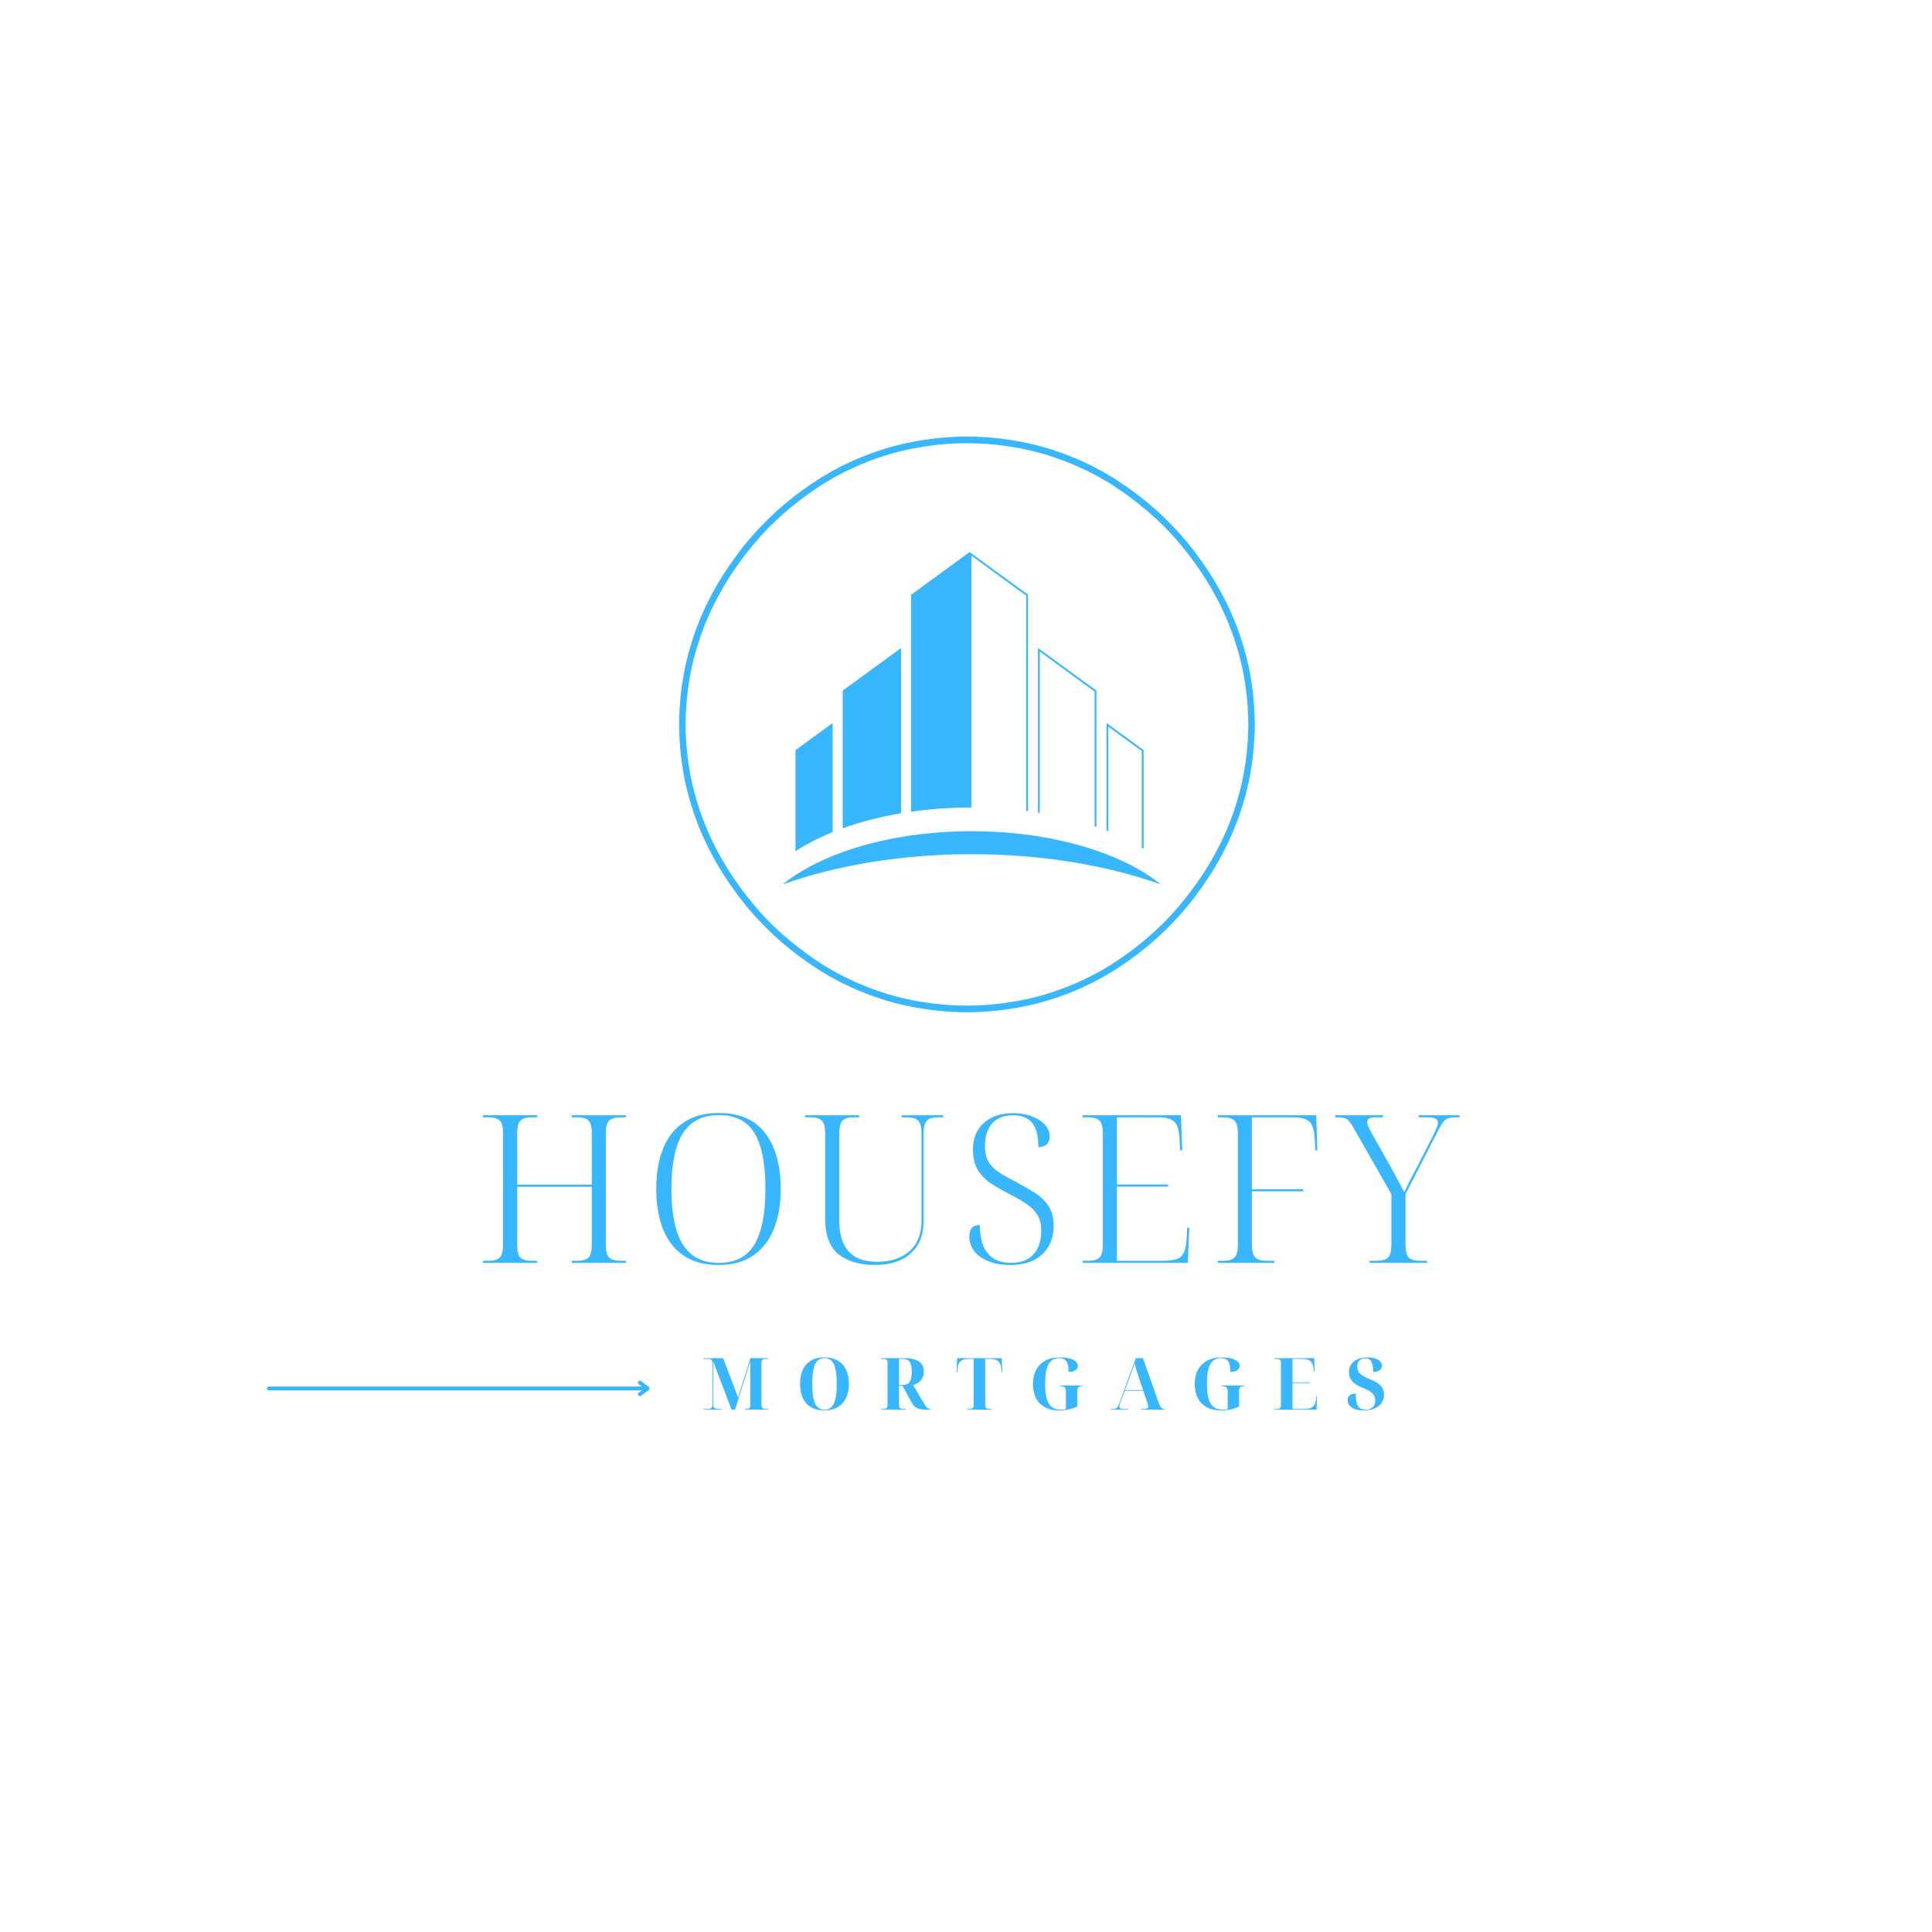 <svg xmlns="http://www.w3.org/2000/svg" xmlns:xlink="http://www.w3.org/1999/xlink" width="500" zoomAndPan="magnify" viewBox="0 0 375 375" height="500" preserveAspectRatio="xMidYMid meet" version="1.0"><defs><g/><clipPath id="9bb338f3df"><path d="M 131.809 84.734 L 243.559 84.734 L 243.559 196.484 L 131.809 196.484 Z M 131.809 84.734 " clip-rule="nonzero"/></clipPath><clipPath id="a97f262c16"><path d="M 176 107.16 L 200 107.16 L 200 158 L 176 158 Z M 176 107.16 " clip-rule="nonzero"/></clipPath><clipPath id="e233ecc1da"><path d="M 151.867 161 L 225.367 161 L 225.367 171.66 L 151.867 171.66 Z M 151.867 161 " clip-rule="nonzero"/></clipPath></defs><g clip-path="url(#9bb338f3df)"><path fill="#38b6ff" d="M 240.102 155.508 C 238.684 160.328 236.523 164.906 233.84 169.121 C 231.621 172.551 229.102 175.773 226.27 178.703 C 225.902 179.105 225.496 179.465 225.105 179.844 C 224.711 180.215 224.328 180.598 223.922 180.957 L 222.082 182.562 L 221.445 183.066 L 220.176 184.082 C 219.742 184.41 219.301 184.723 218.863 185.047 C 218 185.707 217.082 186.285 216.184 186.895 C 216.055 186.984 215.922 187.074 215.777 187.168 C 215.633 187.258 215.48 187.348 215.32 187.445 C 215.004 187.633 214.664 187.84 214.301 188.055 C 213.582 188.504 212.734 188.93 211.816 189.418 C 211.586 189.535 211.355 189.664 211.113 189.781 C 210.867 189.895 210.617 190.012 210.363 190.129 C 209.852 190.367 209.324 190.609 208.781 190.859 C 207.664 191.297 206.5 191.82 205.23 192.227 C 200.219 194.047 193.961 195.168 187.684 195.195 C 181.406 195.168 175.148 194.047 170.137 192.227 C 168.867 191.82 167.703 191.297 166.586 190.859 C 166.043 190.609 165.516 190.367 165.008 190.129 C 164.75 190.012 164.5 189.895 164.258 189.781 C 164.012 189.668 163.781 189.535 163.551 189.418 C 162.637 188.93 161.785 188.504 161.07 188.055 C 160.707 187.84 160.363 187.633 160.047 187.445 C 159.891 187.348 159.738 187.258 159.59 187.168 C 159.449 187.074 159.312 186.984 159.184 186.898 C 155.773 184.66 152.57 182.121 149.656 179.27 C 146.586 176.203 143.898 172.766 141.531 169.121 C 138.848 164.906 136.684 160.328 135.266 155.508 C 133.789 150.699 133.109 145.652 133.066 140.609 C 133.109 135.562 133.789 130.516 135.266 125.711 C 136.684 120.887 138.848 116.309 141.531 112.094 C 143.746 108.664 146.266 105.441 149.098 102.512 C 149.465 102.109 149.871 101.75 150.262 101.375 C 150.656 101.004 151.043 100.617 151.445 100.258 L 153.285 98.652 L 153.922 98.148 L 155.195 97.133 C 155.625 96.805 156.07 96.492 156.504 96.172 C 157.367 95.512 158.285 94.93 159.184 94.32 C 159.312 94.23 159.449 94.141 159.59 94.047 C 159.738 93.957 159.887 93.867 160.047 93.77 C 160.363 93.582 160.703 93.379 161.066 93.16 C 161.785 92.711 162.633 92.285 163.551 91.797 C 163.781 91.68 164.012 91.551 164.258 91.434 C 164.5 91.32 164.75 91.203 165.004 91.086 C 165.516 90.852 166.043 90.605 166.586 90.355 C 167.703 89.918 168.867 89.395 170.137 88.988 C 175.148 87.168 181.406 86.047 187.684 86.02 C 193.961 86.047 200.219 87.168 205.23 88.988 C 206.5 89.395 207.664 89.918 208.781 90.355 C 209.324 90.605 209.852 90.852 210.363 91.086 C 210.617 91.203 210.867 91.32 211.113 91.434 C 211.355 91.551 211.586 91.68 211.816 91.797 C 212.734 92.285 213.582 92.711 214.301 93.16 C 214.664 93.379 215.004 93.582 215.32 93.77 C 215.48 93.867 215.633 93.957 215.777 94.047 C 215.918 94.141 216.055 94.23 216.184 94.32 C 219.594 96.555 222.801 99.094 225.711 101.945 C 228.785 105.012 231.469 108.449 233.836 112.094 C 236.523 116.309 238.684 120.887 240.102 125.711 C 241.578 130.516 242.258 135.562 242.305 140.609 C 242.258 145.652 241.578 150.699 240.102 155.508 Z M 243.559 140.57 L 243.559 140.566 C 243.512 135.414 242.82 130.258 241.316 125.344 C 239.875 120.414 237.664 115.734 234.906 111.434 L 233.582 109.441 C 233.582 109.441 233.199 108.906 232.625 108.105 C 232.07 107.285 231.227 106.273 230.418 105.234 C 229.547 104.25 228.711 103.23 228.008 102.535 C 227.324 101.824 226.871 101.348 226.871 101.348 C 226.871 101.348 226.758 101.23 226.547 101.031 C 226.34 100.832 226.047 100.547 225.691 100.203 C 225 99.496 223.996 98.648 223.008 97.777 C 222.504 97.355 221.984 96.953 221.504 96.566 C 221.262 96.375 221.027 96.191 220.805 96.016 C 220.578 95.848 220.359 95.691 220.16 95.547 C 219.359 94.969 218.828 94.586 218.828 94.586 C 218.828 94.586 218.711 94.492 218.523 94.371 C 218.336 94.246 218.09 94.078 217.84 93.914 C 217.344 93.582 216.848 93.25 216.848 93.25 C 216.715 93.16 216.578 93.066 216.43 92.969 C 216.281 92.875 216.125 92.781 215.965 92.684 C 215.641 92.488 215.293 92.281 214.922 92.059 C 214.188 91.598 213.32 91.16 212.383 90.66 C 212.148 90.539 211.91 90.406 211.66 90.285 C 211.41 90.168 211.156 90.051 210.895 89.93 C 210.375 89.688 209.832 89.438 209.277 89.18 C 208.133 88.73 206.941 88.195 205.645 87.777 C 200.512 85.914 194.109 84.758 187.684 84.734 C 181.262 84.758 174.855 85.914 169.723 87.777 C 168.426 88.195 167.234 88.73 166.09 89.18 C 165.535 89.438 164.996 89.688 164.473 89.93 C 164.215 90.051 163.957 90.168 163.707 90.285 C 163.457 90.406 163.223 90.539 162.984 90.66 C 162.047 91.16 161.18 91.598 160.445 92.059 C 160.074 92.281 159.727 92.492 159.402 92.684 C 159.242 92.781 159.086 92.879 158.938 92.969 C 158.793 93.066 158.652 93.16 158.52 93.25 C 158.52 93.25 158.023 93.582 157.527 93.914 C 157.281 94.078 157.031 94.246 156.844 94.371 C 156.656 94.492 156.543 94.586 156.543 94.586 C 156.543 94.586 156.008 94.969 155.207 95.547 C 155.008 95.691 154.789 95.848 154.562 96.016 C 154.34 96.191 154.105 96.375 153.867 96.566 C 153.387 96.953 152.863 97.355 152.359 97.777 C 151.375 98.648 150.367 99.496 149.676 100.203 C 149.32 100.547 149.027 100.832 148.82 101.031 C 148.613 101.23 148.496 101.348 148.496 101.348 C 148.496 101.348 148.043 101.824 147.359 102.535 C 146.656 103.23 145.82 104.25 144.949 105.234 C 144.145 106.273 143.297 107.285 142.742 108.105 C 142.168 108.906 141.785 109.445 141.785 109.445 L 140.461 111.434 C 137.703 115.734 135.492 120.414 134.051 125.344 C 132.551 130.258 131.855 135.414 131.812 140.566 L 131.809 140.57 L 131.809 140.645 L 131.812 140.648 C 131.855 145.801 132.551 150.957 134.051 155.871 C 135.492 160.801 137.703 165.48 140.461 169.781 L 141.785 171.773 C 141.785 171.773 142.168 172.309 142.742 173.109 C 143.297 173.93 144.145 174.941 144.949 175.98 C 145.82 176.969 146.656 177.984 147.359 178.68 C 148.043 179.391 148.496 179.867 148.496 179.867 C 148.496 179.867 148.613 179.984 148.82 180.184 C 149.027 180.383 149.32 180.668 149.676 181.012 C 150.367 181.719 151.375 182.566 152.359 183.438 C 152.863 183.859 153.387 184.262 153.867 184.648 C 154.105 184.84 154.34 185.023 154.562 185.203 C 154.789 185.367 155.008 185.523 155.207 185.668 C 156.008 186.246 156.543 186.629 156.543 186.629 C 156.543 186.629 156.656 186.723 156.844 186.844 C 157.031 186.969 157.281 187.137 157.527 187.301 C 158.023 187.633 158.52 187.969 158.52 187.969 C 158.652 188.055 158.793 188.148 158.938 188.246 C 159.086 188.34 159.242 188.434 159.402 188.531 C 159.727 188.727 160.078 188.934 160.445 189.156 C 161.18 189.621 162.047 190.055 162.984 190.555 C 163.223 190.676 163.457 190.809 163.707 190.93 C 163.957 191.047 164.215 191.168 164.473 191.289 C 164.996 191.527 165.535 191.777 166.094 192.039 C 167.234 192.484 168.426 193.02 169.727 193.441 C 174.855 195.305 181.262 196.457 187.684 196.484 C 194.109 196.457 200.512 195.305 205.645 193.438 C 206.941 193.02 208.133 192.484 209.277 192.035 C 209.832 191.777 210.375 191.527 210.895 191.285 C 211.156 191.164 211.41 191.047 211.66 190.93 C 211.91 190.809 212.148 190.676 212.383 190.555 C 213.32 190.055 214.188 189.621 214.922 189.156 C 215.293 188.934 215.641 188.727 215.965 188.531 C 216.125 188.434 216.281 188.34 216.43 188.246 C 216.578 188.148 216.715 188.055 216.848 187.969 C 216.848 187.969 217.344 187.633 217.84 187.301 C 218.09 187.137 218.336 186.969 218.523 186.844 C 218.711 186.723 218.828 186.629 218.828 186.629 C 218.828 186.629 219.359 186.246 220.16 185.668 C 220.359 185.523 220.578 185.367 220.805 185.203 C 221.027 185.023 221.262 184.84 221.504 184.648 C 221.984 184.262 222.504 183.859 223.008 183.438 C 223.996 182.566 225 181.719 225.691 181.012 C 226.047 180.668 226.34 180.383 226.547 180.184 C 226.758 179.984 226.871 179.867 226.871 179.867 C 226.871 179.867 227.324 179.391 228.008 178.68 C 228.711 177.984 229.547 176.969 230.418 175.98 C 231.227 174.941 232.074 173.93 232.625 173.109 C 233.199 172.309 233.582 171.773 233.582 171.773 L 234.906 169.781 C 237.664 165.48 239.875 160.801 241.316 155.871 C 242.82 150.957 243.512 145.801 243.559 140.648 L 243.559 140.57 " fill-opacity="1" fill-rule="nonzero"/></g><g fill="#38b6ff" fill-opacity="1"><g transform="translate(91.998, 245.121)"><g><path d="M 1.766 0 L 1.766 -0.406 L 2.844 -0.406 C 3.883 -0.406 4.613 -0.625 5.031 -1.062 C 5.445 -1.5 5.656 -2.336 5.656 -3.578 L 5.656 -25.156 C 5.656 -26.332 5.445 -27.141 5.031 -27.578 C 4.613 -28.023 3.883 -28.25 2.844 -28.25 L 1.766 -28.25 L 1.766 -28.656 L 12.281 -28.656 L 12.281 -28.25 L 11.188 -28.25 C 10.125 -28.25 9.391 -28.023 8.984 -27.578 C 8.586 -27.141 8.391 -26.305 8.391 -25.078 L 8.391 -15.172 L 22.875 -15.172 L 22.875 -25.078 C 22.875 -26.305 22.672 -27.141 22.266 -27.578 C 21.867 -28.023 21.133 -28.25 20.062 -28.25 L 18.984 -28.25 L 18.984 -28.656 L 29.484 -28.656 L 29.484 -28.25 L 28.406 -28.25 C 27.363 -28.25 26.633 -28.023 26.219 -27.578 C 25.801 -27.141 25.594 -26.332 25.594 -25.156 L 25.594 -3.578 C 25.594 -2.336 25.801 -1.5 26.219 -1.062 C 26.633 -0.625 27.363 -0.406 28.406 -0.406 L 29.484 -0.406 L 29.484 0 L 18.984 0 L 18.984 -0.406 L 20.062 -0.406 C 21.133 -0.406 21.867 -0.625 22.266 -1.062 C 22.672 -1.5 22.875 -2.336 22.875 -3.578 L 22.875 -14.766 L 8.391 -14.766 L 8.391 -3.578 C 8.391 -2.336 8.586 -1.5 8.984 -1.062 C 9.391 -0.625 10.125 -0.406 11.188 -0.406 L 12.281 -0.406 L 12.281 0 Z M 1.766 0 "/></g></g></g><g fill="#38b6ff" fill-opacity="1"><g transform="translate(125.101, 245.121)"><g><path d="M 14.359 0.406 C 11.66 0.406 9.414 -0.191 7.625 -1.391 C 5.832 -2.598 4.492 -4.305 3.609 -6.516 C 2.723 -8.723 2.281 -11.352 2.281 -14.406 C 2.281 -17.426 2.727 -20.031 3.625 -22.219 C 4.52 -24.414 5.863 -26.109 7.656 -27.297 C 9.457 -28.492 11.707 -29.094 14.406 -29.094 C 18.445 -29.094 21.461 -27.773 23.453 -25.141 C 25.441 -22.504 26.438 -18.91 26.438 -14.359 C 26.438 -11.391 25.992 -8.801 25.109 -6.594 C 24.234 -4.395 22.898 -2.676 21.109 -1.438 C 19.316 -0.207 17.066 0.406 14.359 0.406 Z M 14.359 0 C 17.578 0 19.898 -1.18 21.328 -3.547 C 22.754 -5.922 23.469 -9.523 23.469 -14.359 C 23.469 -19.203 22.766 -22.801 21.359 -25.156 C 19.961 -27.508 17.645 -28.688 14.406 -28.688 C 11.27 -28.688 8.953 -27.508 7.453 -25.156 C 5.961 -22.801 5.219 -19.203 5.219 -14.359 C 5.219 -9.523 5.961 -5.922 7.453 -3.547 C 8.953 -1.18 11.254 0 14.359 0 Z M 14.359 0 "/></g></g></g><g fill="#38b6ff" fill-opacity="1"><g transform="translate(155.757, 245.121)"><g><path d="M 14.125 0.406 C 11.125 0.406 8.754 -0.281 7.016 -1.656 C 5.273 -3.039 4.406 -5.363 4.406 -8.625 L 4.406 -25.156 C 4.406 -26.332 4.195 -27.141 3.781 -27.578 C 3.375 -28.023 2.648 -28.25 1.609 -28.25 L 0.562 -28.25 L 0.562 -28.656 L 11 -28.656 L 11 -28.25 L 9.953 -28.25 C 8.879 -28.25 8.141 -28.023 7.734 -27.578 C 7.336 -27.141 7.141 -26.305 7.141 -25.078 L 7.141 -8.422 C 7.141 -6.391 7.445 -4.77 8.062 -3.562 C 8.676 -2.363 9.531 -1.504 10.625 -0.984 C 11.727 -0.461 13 -0.203 14.438 -0.203 C 17.094 -0.203 19.203 -0.891 20.766 -2.266 C 22.328 -3.641 23.109 -5.598 23.109 -8.141 L 23.109 -25.156 C 23.109 -26.332 22.898 -27.141 22.484 -27.578 C 22.078 -28.023 21.336 -28.25 20.266 -28.25 L 19.266 -28.25 L 19.266 -28.656 L 27.328 -28.656 L 27.328 -28.25 L 26.328 -28.25 C 25.254 -28.25 24.516 -28.023 24.109 -27.578 C 23.711 -27.141 23.516 -26.305 23.516 -25.078 L 23.516 -8.062 C 23.516 -5.414 22.68 -3.344 21.016 -1.844 C 19.359 -0.344 17.062 0.406 14.125 0.406 Z M 14.125 0.406 "/></g></g></g><g fill="#38b6ff" fill-opacity="1"><g transform="translate(185.731, 245.121)"><g><path d="M 10.359 0.406 C 8.641 0.406 7.188 0.148 6 -0.359 C 4.812 -0.867 3.914 -1.535 3.312 -2.359 C 2.707 -3.191 2.406 -4.102 2.406 -5.094 C 2.406 -6.594 3.086 -7.344 4.453 -7.344 C 4.484 -2.445 6.504 0 10.516 0 C 12.391 0 13.832 -0.539 14.844 -1.625 C 15.863 -2.707 16.375 -4.266 16.375 -6.297 C 16.375 -7.453 16.148 -8.414 15.703 -9.188 C 15.266 -9.969 14.57 -10.691 13.625 -11.359 C 12.676 -12.023 11.426 -12.742 9.875 -13.516 C 8.582 -14.191 7.426 -14.875 6.406 -15.562 C 5.395 -16.258 4.594 -17.113 4 -18.125 C 3.414 -19.145 3.125 -20.445 3.125 -22.031 C 3.125 -24.164 3.816 -25.867 5.203 -27.141 C 6.598 -28.41 8.488 -29.047 10.875 -29.047 C 12.289 -29.047 13.531 -28.836 14.594 -28.422 C 15.664 -28.016 16.504 -27.469 17.109 -26.781 C 17.711 -26.102 18.016 -25.348 18.016 -24.516 C 18.016 -23.867 17.82 -23.363 17.438 -23 C 17.051 -22.645 16.508 -22.469 15.812 -22.469 C 15.812 -24.613 15.41 -26.18 14.609 -27.172 C 13.805 -28.16 12.547 -28.656 10.828 -28.656 C 9.117 -28.656 7.797 -28.129 6.859 -27.078 C 5.922 -26.035 5.453 -24.578 5.453 -22.703 C 5.453 -21.473 5.672 -20.461 6.109 -19.672 C 6.555 -18.891 7.227 -18.203 8.125 -17.609 C 9.02 -17.023 10.125 -16.398 11.438 -15.734 C 12.719 -15.055 13.91 -14.367 15.016 -13.672 C 16.129 -12.984 17.035 -12.129 17.734 -11.109 C 18.43 -10.098 18.781 -8.789 18.781 -7.188 C 18.781 -4.906 18.051 -3.066 16.594 -1.672 C 15.133 -0.285 13.055 0.406 10.359 0.406 Z M 10.359 0.406 "/></g></g></g><g fill="#38b6ff" fill-opacity="1"><g transform="translate(208.442, 245.121)"><g><path d="M 1.719 0 L 1.719 -0.406 L 2.812 -0.406 C 3.852 -0.406 4.582 -0.625 5 -1.062 C 5.414 -1.5 5.625 -2.336 5.625 -3.578 L 5.625 -25.156 C 5.625 -26.332 5.414 -27.141 5 -27.578 C 4.582 -28.023 3.852 -28.25 2.812 -28.25 L 1.719 -28.25 L 1.719 -28.656 L 20.781 -28.656 L 21.031 -21.828 L 20.625 -21.828 L 20.5 -24.109 C 20.426 -25.691 20.109 -26.773 19.547 -27.359 C 18.984 -27.953 17.91 -28.25 16.328 -28.25 L 8.344 -28.25 L 8.344 -15.203 L 18.297 -15.203 L 18.297 -14.812 L 8.344 -14.812 L 8.344 -0.406 L 17.5 -0.406 C 19.156 -0.406 20.273 -0.695 20.859 -1.281 C 21.453 -1.875 21.789 -2.957 21.875 -4.531 L 21.984 -6.828 L 22.391 -6.828 L 22.109 0 Z M 1.719 0 "/></g></g></g><g fill="#38b6ff" fill-opacity="1"><g transform="translate(234.644, 245.121)"><g><path d="M 1.719 0 L 1.719 -0.406 L 2.812 -0.406 C 3.852 -0.406 4.582 -0.625 5 -1.062 C 5.414 -1.5 5.625 -2.336 5.625 -3.578 L 5.625 -25.156 C 5.625 -26.332 5.414 -27.141 5 -27.578 C 4.582 -28.023 3.852 -28.25 2.812 -28.25 L 1.719 -28.25 L 1.719 -28.656 L 20.828 -28.656 L 21.062 -21.828 L 20.672 -21.828 L 20.547 -24.109 C 20.461 -25.691 20.133 -26.773 19.562 -27.359 C 18.988 -27.953 17.926 -28.25 16.375 -28.25 L 8.344 -28.25 L 8.344 -14.281 L 18.344 -14.281 L 18.344 -13.891 L 8.344 -13.891 L 8.344 -3.578 C 8.344 -2.336 8.551 -1.5 8.969 -1.062 C 9.383 -0.625 10.113 -0.406 11.156 -0.406 L 12.719 -0.406 L 12.719 0 Z M 1.719 0 "/></g></g></g><g fill="#38b6ff" fill-opacity="1"><g transform="translate(259.481, 245.121)"><g><path d="M 6.375 0 L 6.375 -0.406 L 7.781 -0.406 C 8.82 -0.406 9.551 -0.625 9.969 -1.062 C 10.383 -1.5 10.594 -2.336 10.594 -3.578 L 10.594 -13.328 L 3.172 -26.328 C 2.711 -27.129 2.305 -27.648 1.953 -27.891 C 1.609 -28.129 1.051 -28.25 0.281 -28.25 L -0.328 -28.25 L -0.328 -28.656 L 8.953 -28.656 L 8.953 -28.25 L 7.578 -28.25 C 6.941 -28.25 6.5 -28.176 6.25 -28.031 C 6.008 -27.883 5.891 -27.66 5.891 -27.359 C 5.891 -27.098 5.961 -26.789 6.109 -26.438 C 6.266 -26.094 6.473 -25.68 6.734 -25.203 L 10.188 -19.094 C 10.727 -18.133 11.25 -17.188 11.75 -16.25 C 12.258 -15.312 12.703 -14.469 13.078 -13.719 C 13.367 -14.312 13.68 -14.953 14.016 -15.641 C 14.359 -16.336 14.781 -17.145 15.281 -18.062 L 18.703 -24.75 C 18.961 -25.289 19.18 -25.766 19.359 -26.172 C 19.535 -26.586 19.625 -26.93 19.625 -27.203 C 19.625 -27.578 19.469 -27.844 19.156 -28 C 18.852 -28.164 18.301 -28.25 17.5 -28.25 L 15.891 -28.25 L 15.891 -28.656 L 23.828 -28.656 L 23.828 -28.25 L 22.797 -28.25 C 22.047 -28.25 21.469 -28.086 21.062 -27.766 C 20.664 -27.441 20.211 -26.773 19.703 -25.766 L 13.328 -13.328 L 13.328 -3.578 C 13.328 -2.336 13.523 -1.5 13.922 -1.062 C 14.328 -0.625 15.062 -0.406 16.125 -0.406 L 17.5 -0.406 L 17.5 0 Z M 6.375 0 "/></g></g></g><g fill="#38b6ff" fill-opacity="1"><g transform="translate(136.152, 273.619)"><g><path d="M 0.391 0 L 0.391 -0.141 L 1.406 -0.141 C 1.602 -0.141 1.77 -0.188 1.906 -0.281 C 2.051 -0.375 2.125 -0.609 2.125 -0.984 L 2.125 -9 C 2.125 -9.375 2.051 -9.609 1.906 -9.703 C 1.77 -9.805 1.602 -9.859 1.406 -9.859 L 0.391 -9.859 L 0.391 -10 L 4.219 -10 L 7.109 -2.359 L 9.484 -10 L 12.938 -10 L 12.938 -9.859 L 12.344 -9.859 C 12.145 -9.859 11.977 -9.805 11.844 -9.703 C 11.707 -9.598 11.641 -9.348 11.641 -8.953 L 11.641 -1.047 C 11.641 -0.648 11.707 -0.398 11.844 -0.297 C 11.977 -0.191 12.145 -0.141 12.344 -0.141 L 12.938 -0.141 L 12.938 0 L 8.453 0 L 8.453 -0.141 L 8.594 -0.141 C 8.895 -0.141 9.117 -0.18 9.266 -0.266 C 9.41 -0.359 9.484 -0.578 9.484 -0.922 L 9.484 -9.484 L 6.516 0 L 5.844 0 L 2.266 -9.406 L 2.266 -1.047 C 2.266 -0.648 2.352 -0.398 2.531 -0.297 C 2.719 -0.191 2.973 -0.141 3.297 -0.141 L 3.859 -0.141 L 3.859 0 Z M 0.391 0 "/></g></g></g><g fill="#38b6ff" fill-opacity="1"><g transform="translate(154.527, 273.619)"><g><path d="M 5.516 0.141 C 4.453 0.141 3.566 -0.07 2.859 -0.5 C 2.16 -0.926 1.633 -1.523 1.281 -2.297 C 0.938 -3.078 0.766 -3.988 0.766 -5.031 C 0.766 -6.062 0.938 -6.957 1.281 -7.719 C 1.633 -8.488 2.16 -9.086 2.859 -9.516 C 3.566 -9.941 4.457 -10.156 5.531 -10.156 C 6.539 -10.156 7.395 -9.941 8.094 -9.516 C 8.801 -9.086 9.336 -8.488 9.703 -7.719 C 10.066 -6.945 10.25 -6.047 10.25 -5.016 C 10.25 -3.973 10.062 -3.066 9.688 -2.297 C 9.32 -1.523 8.785 -0.926 8.078 -0.5 C 7.379 -0.07 6.523 0.141 5.516 0.141 Z M 5.516 0 C 6.348 0 6.953 -0.395 7.328 -1.188 C 7.703 -1.977 7.891 -3.254 7.891 -5.016 C 7.891 -6.766 7.703 -8.035 7.328 -8.828 C 6.961 -9.617 6.363 -10.016 5.531 -10.016 C 4.688 -10.016 4.07 -9.617 3.688 -8.828 C 3.312 -8.035 3.125 -6.766 3.125 -5.016 C 3.125 -3.254 3.312 -1.977 3.688 -1.188 C 4.062 -0.395 4.672 0 5.516 0 Z M 5.516 0 "/></g></g></g><g fill="#38b6ff" fill-opacity="1"><g transform="translate(170.593, 273.619)"><g><path d="M 0.391 0 L 0.391 -0.141 L 0.984 -0.141 C 1.172 -0.141 1.332 -0.188 1.469 -0.281 C 1.613 -0.375 1.688 -0.609 1.688 -0.984 L 1.688 -9 C 1.688 -9.375 1.613 -9.609 1.469 -9.703 C 1.332 -9.805 1.172 -9.859 0.984 -9.859 L 0.391 -9.859 L 0.391 -10 L 4.906 -10 C 6.227 -10 7.195 -9.773 7.812 -9.328 C 8.426 -8.891 8.734 -8.25 8.734 -7.406 C 8.734 -6.906 8.633 -6.484 8.438 -6.141 C 8.25 -5.797 8 -5.508 7.688 -5.281 C 7.375 -5.062 7.031 -4.891 6.656 -4.766 L 8.219 -2.109 C 8.562 -1.516 8.832 -1.078 9.031 -0.797 C 9.238 -0.516 9.406 -0.332 9.531 -0.25 C 9.656 -0.176 9.785 -0.141 9.922 -0.141 L 9.953 -0.141 L 9.953 0 L 9.484 0 C 8.93 0 8.461 -0.031 8.078 -0.094 C 7.691 -0.164 7.363 -0.297 7.094 -0.484 C 6.82 -0.68 6.582 -0.977 6.375 -1.375 L 4.562 -4.672 L 3.906 -4.672 L 3.906 -0.984 C 3.906 -0.609 3.977 -0.375 4.125 -0.281 C 4.27 -0.188 4.438 -0.141 4.625 -0.141 L 5.219 -0.141 L 5.219 0 Z M 3.906 -4.812 L 4.688 -4.812 C 5.289 -4.812 5.723 -5.008 5.984 -5.406 C 6.254 -5.812 6.391 -6.457 6.391 -7.344 C 6.391 -8.219 6.254 -8.852 5.984 -9.25 C 5.711 -9.656 5.27 -9.859 4.656 -9.859 L 3.906 -9.859 Z M 3.906 -4.812 "/></g></g></g><g fill="#38b6ff" fill-opacity="1"><g transform="translate(185.539, 273.619)"><g><path d="M 2.156 0 L 2.156 -0.141 L 2.75 -0.141 C 2.945 -0.141 3.113 -0.191 3.25 -0.297 C 3.383 -0.398 3.453 -0.648 3.453 -1.047 L 3.453 -9.859 L 2.562 -9.859 C 1.801 -9.859 1.25 -9.707 0.906 -9.406 C 0.562 -9.102 0.367 -8.598 0.328 -7.891 L 0.281 -7.281 L 0.141 -7.281 L 0.234 -10 L 8.906 -10 L 9 -7.281 L 8.859 -7.281 L 8.812 -7.891 C 8.77 -8.598 8.578 -9.102 8.234 -9.406 C 7.891 -9.707 7.336 -9.859 6.578 -9.859 L 5.688 -9.859 L 5.688 -1.047 C 5.688 -0.648 5.754 -0.398 5.891 -0.297 C 6.023 -0.191 6.191 -0.141 6.391 -0.141 L 6.984 -0.141 L 6.984 0 Z M 2.156 0 "/></g></g></g><g fill="#38b6ff" fill-opacity="1"><g transform="translate(199.73, 273.619)"><g><path d="M 5.922 0.141 C 4.766 0.141 3.805 -0.07 3.047 -0.5 C 2.285 -0.926 1.711 -1.523 1.328 -2.297 C 0.953 -3.066 0.766 -3.973 0.766 -5.016 C 0.766 -6.023 0.961 -6.91 1.359 -7.672 C 1.754 -8.441 2.336 -9.047 3.109 -9.484 C 3.891 -9.922 4.848 -10.141 5.984 -10.141 C 7.148 -10.141 8.023 -9.984 8.609 -9.672 C 9.191 -9.359 9.484 -8.973 9.484 -8.516 C 9.484 -8.18 9.328 -7.898 9.016 -7.672 C 8.711 -7.441 8.27 -7.328 7.688 -7.328 C 7.688 -8.266 7.551 -8.941 7.281 -9.359 C 7.02 -9.785 6.547 -10 5.859 -10 C 4.91 -10 4.219 -9.602 3.781 -8.812 C 3.344 -8.02 3.125 -6.754 3.125 -5.016 C 3.125 -3.254 3.363 -1.977 3.844 -1.188 C 4.32 -0.406 5.082 -0.016 6.125 -0.016 C 6.301 -0.016 6.477 -0.02 6.656 -0.031 C 6.832 -0.051 7 -0.078 7.156 -0.109 L 7.156 -3.562 C 7.156 -3.938 7.07 -4.195 6.906 -4.344 C 6.738 -4.488 6.488 -4.562 6.156 -4.562 L 5.984 -4.562 L 5.984 -4.703 L 10.375 -4.703 L 10.375 -4.562 L 10.188 -4.562 C 9.906 -4.562 9.695 -4.484 9.562 -4.328 C 9.426 -4.18 9.359 -3.91 9.359 -3.516 L 9.359 -0.609 C 8.816 -0.359 8.266 -0.172 7.703 -0.047 C 7.148 0.078 6.555 0.141 5.922 0.141 Z M 5.922 0.141 "/></g></g></g><g fill="#38b6ff" fill-opacity="1"><g transform="translate(215.544, 273.619)"><g><path d="M 0.062 0 L 0.062 -0.141 L 0.625 -0.141 C 0.883 -0.141 1.094 -0.211 1.25 -0.359 C 1.406 -0.516 1.551 -0.781 1.688 -1.156 L 4.922 -10 L 6.297 -10 L 9.438 -1.141 C 9.57 -0.766 9.719 -0.504 9.875 -0.359 C 10.031 -0.211 10.238 -0.141 10.5 -0.141 L 10.547 -0.141 L 10.547 0 L 5.922 0 L 5.922 -0.141 L 6.672 -0.141 C 7.109 -0.141 7.328 -0.289 7.328 -0.594 C 7.328 -0.738 7.273 -0.973 7.172 -1.297 L 6.375 -3.656 L 2.766 -3.656 L 1.953 -1.484 C 1.879 -1.297 1.82 -1.129 1.781 -0.984 C 1.75 -0.836 1.734 -0.711 1.734 -0.609 C 1.734 -0.43 1.789 -0.305 1.906 -0.234 C 2.02 -0.172 2.191 -0.141 2.422 -0.141 L 3.422 -0.141 L 3.422 0 Z M 2.812 -3.797 L 6.328 -3.797 L 5.453 -6.406 C 5.379 -6.633 5.289 -6.906 5.188 -7.219 C 5.094 -7.531 5 -7.848 4.906 -8.172 C 4.82 -8.492 4.754 -8.77 4.703 -9 C 4.629 -8.781 4.535 -8.516 4.422 -8.203 C 4.316 -7.898 4.207 -7.598 4.094 -7.297 C 3.988 -6.992 3.895 -6.734 3.812 -6.516 Z M 2.812 -3.797 "/></g></g></g><g fill="#38b6ff" fill-opacity="1"><g transform="translate(231.134, 273.619)"><g><path d="M 5.922 0.141 C 4.766 0.141 3.805 -0.07 3.047 -0.5 C 2.285 -0.926 1.711 -1.523 1.328 -2.297 C 0.953 -3.066 0.766 -3.973 0.766 -5.016 C 0.766 -6.023 0.961 -6.91 1.359 -7.672 C 1.754 -8.441 2.336 -9.047 3.109 -9.484 C 3.891 -9.922 4.848 -10.141 5.984 -10.141 C 7.148 -10.141 8.023 -9.984 8.609 -9.672 C 9.191 -9.359 9.484 -8.973 9.484 -8.516 C 9.484 -8.18 9.328 -7.898 9.016 -7.672 C 8.711 -7.441 8.27 -7.328 7.688 -7.328 C 7.688 -8.266 7.551 -8.941 7.281 -9.359 C 7.02 -9.785 6.547 -10 5.859 -10 C 4.91 -10 4.219 -9.602 3.781 -8.812 C 3.344 -8.02 3.125 -6.754 3.125 -5.016 C 3.125 -3.254 3.363 -1.977 3.844 -1.188 C 4.32 -0.406 5.082 -0.016 6.125 -0.016 C 6.301 -0.016 6.477 -0.02 6.656 -0.031 C 6.832 -0.051 7 -0.078 7.156 -0.109 L 7.156 -3.562 C 7.156 -3.938 7.07 -4.195 6.906 -4.344 C 6.738 -4.488 6.488 -4.562 6.156 -4.562 L 5.984 -4.562 L 5.984 -4.703 L 10.375 -4.703 L 10.375 -4.562 L 10.188 -4.562 C 9.906 -4.562 9.695 -4.484 9.562 -4.328 C 9.426 -4.18 9.359 -3.91 9.359 -3.516 L 9.359 -0.609 C 8.816 -0.359 8.266 -0.172 7.703 -0.047 C 7.148 0.078 6.555 0.141 5.922 0.141 Z M 5.922 0.141 "/></g></g></g><g fill="#38b6ff" fill-opacity="1"><g transform="translate(246.948, 273.619)"><g><path d="M 0.391 0 L 0.391 -0.141 L 0.984 -0.141 C 1.18 -0.141 1.348 -0.188 1.484 -0.281 C 1.617 -0.375 1.688 -0.609 1.688 -0.984 L 1.688 -8.953 C 1.688 -9.348 1.617 -9.598 1.484 -9.703 C 1.348 -9.805 1.18 -9.859 0.984 -9.859 L 0.391 -9.859 L 0.391 -10 L 8.141 -10 L 8.219 -7.422 L 8.078 -7.422 L 8.031 -7.891 C 7.969 -8.598 7.766 -9.102 7.422 -9.406 C 7.086 -9.707 6.547 -9.859 5.797 -9.859 L 3.922 -9.859 L 3.922 -5.297 L 7.234 -5.297 L 7.234 -5.156 L 3.922 -5.156 L 3.922 -0.141 L 6.266 -0.141 C 7.016 -0.141 7.555 -0.285 7.891 -0.578 C 8.234 -0.879 8.441 -1.391 8.516 -2.109 L 8.547 -2.578 L 8.688 -2.578 L 8.594 0 Z M 0.391 0 "/></g></g></g><g fill="#38b6ff" fill-opacity="1"><g transform="translate(261.139, 273.619)"><g><path d="M 3.562 0.141 C 2.789 0.141 2.176 0.039 1.719 -0.156 C 1.258 -0.363 0.926 -0.617 0.719 -0.922 C 0.52 -1.234 0.422 -1.547 0.422 -1.859 C 0.422 -2.172 0.492 -2.414 0.641 -2.594 C 0.797 -2.781 0.992 -2.914 1.234 -3 C 1.473 -3.082 1.727 -3.125 2 -3.125 C 2 -2.258 2.078 -1.602 2.234 -1.156 C 2.398 -0.707 2.625 -0.398 2.906 -0.234 C 3.188 -0.078 3.508 0 3.875 0 C 4.438 0 4.895 -0.145 5.25 -0.438 C 5.613 -0.738 5.797 -1.191 5.797 -1.797 C 5.797 -2.223 5.695 -2.578 5.5 -2.859 C 5.301 -3.148 5.02 -3.406 4.656 -3.625 C 4.289 -3.844 3.844 -4.055 3.312 -4.266 C 2.664 -4.535 2.148 -4.816 1.766 -5.109 C 1.379 -5.41 1.102 -5.738 0.938 -6.094 C 0.781 -6.457 0.703 -6.867 0.703 -7.328 C 0.703 -8.172 1.02 -8.848 1.656 -9.359 C 2.301 -9.879 3.188 -10.141 4.312 -10.141 C 5.195 -10.141 5.883 -9.984 6.375 -9.672 C 6.863 -9.359 7.109 -8.977 7.109 -8.531 C 7.109 -8.188 6.961 -7.898 6.672 -7.672 C 6.391 -7.453 5.961 -7.344 5.391 -7.344 C 5.391 -8.25 5.273 -8.91 5.047 -9.328 C 4.816 -9.754 4.426 -9.969 3.875 -9.969 C 3.633 -9.969 3.391 -9.922 3.141 -9.828 C 2.898 -9.734 2.703 -9.566 2.547 -9.328 C 2.391 -9.098 2.312 -8.77 2.312 -8.344 C 2.312 -7.988 2.391 -7.672 2.547 -7.391 C 2.703 -7.117 2.961 -6.863 3.328 -6.625 C 3.691 -6.383 4.188 -6.141 4.812 -5.891 C 5.781 -5.504 6.469 -5.082 6.875 -4.625 C 7.289 -4.176 7.5 -3.609 7.5 -2.922 C 7.5 -2.316 7.344 -1.785 7.031 -1.328 C 6.727 -0.867 6.285 -0.508 5.703 -0.25 C 5.117 0.008 4.406 0.141 3.562 0.141 Z M 3.562 0.141 "/></g></g></g><path stroke-linecap="round" transform="matrix(0.751, 0, 0, 0.75, 51.815, 269.119)" fill="none" stroke-linejoin="miter" d="M 0.501 0.498 L 98.138 0.498 " stroke="#38b6ff" stroke-width="1" stroke-opacity="1" stroke-miterlimit="4"/><path stroke-linecap="round" transform="matrix(0.751, 0, 0, 0.75, 51.815, 269.119)" fill="none" stroke-linejoin="round" d="M 96.39 -1.002 L 98.387 0.498 L 96.39 1.998 " stroke="#38b6ff" stroke-width="1" stroke-opacity="1" stroke-miterlimit="4"/><g clip-path="url(#a97f262c16)"><path fill="#38b6ff" d="M 188.195 156.738 C 188.312 156.738 188.434 156.734 188.551 156.734 L 188.551 107.859 L 199.18 115.613 L 199.18 157.398 C 199.297 157.414 199.418 157.43 199.535 157.445 L 199.535 115.434 L 188.195 107.16 L 176.855 115.434 L 176.855 157.551 C 180.469 157.035 184.27 156.754 188.195 156.738 Z M 188.195 156.738 " fill-opacity="1" fill-rule="nonzero"/></g><path fill="#38b6ff" d="M 174.906 125.773 L 163.566 134.047 L 163.566 160.77 C 167.008 159.531 170.82 158.543 174.906 157.852 Z M 174.906 125.773 " fill-opacity="1" fill-rule="nonzero"/><path fill="#38b6ff" d="M 161.613 140.336 L 154.402 145.602 L 154.402 165.219 C 156.512 163.844 158.93 162.602 161.613 161.516 Z M 161.613 140.336 " fill-opacity="1" fill-rule="nonzero"/><path fill="#38b6ff" d="M 201.828 126.473 L 212.461 134.23 L 212.461 160.379 C 212.578 160.418 212.695 160.457 212.812 160.496 L 212.812 134.047 L 201.473 125.773 L 201.473 157.727 C 201.594 157.746 201.711 157.766 201.828 157.785 Z M 201.828 126.473 " fill-opacity="1" fill-rule="nonzero"/><path fill="#38b6ff" d="M 215.121 141.039 L 221.625 145.785 L 221.625 164.52 C 221.742 164.59 221.863 164.66 221.977 164.73 L 221.977 145.602 L 214.766 140.336 L 214.766 161.211 C 214.883 161.258 215 161.305 215.117 161.348 L 215.117 141.039 Z M 215.121 141.039 " fill-opacity="1" fill-rule="nonzero"/><g clip-path="url(#e233ecc1da)"><path fill="#38b6ff" d="M 212.812 165.094 C 212.695 165.055 212.578 165.012 212.461 164.973 C 209.199 163.875 205.629 163 201.828 162.383 C 201.711 162.363 201.594 162.344 201.477 162.324 C 200.836 162.227 200.188 162.129 199.535 162.043 C 199.418 162.031 199.301 162.016 199.184 162 C 195.801 161.57 192.262 161.336 188.617 161.336 C 188.594 161.336 188.574 161.336 188.551 161.336 C 188.434 161.336 188.312 161.34 188.195 161.34 C 184.27 161.359 180.469 161.645 176.855 162.16 C 176.199 162.254 175.547 162.355 174.902 162.465 C 170.82 163.156 167.008 164.148 163.566 165.391 C 158.914 167.07 154.941 169.203 151.906 171.664 C 162.305 167.969 174.961 165.797 188.617 165.797 C 202.273 165.797 214.93 167.969 225.328 171.664 C 222.105 169.055 217.832 166.812 212.812 165.094 Z M 212.812 165.094 " fill-opacity="1" fill-rule="nonzero"/></g></svg>